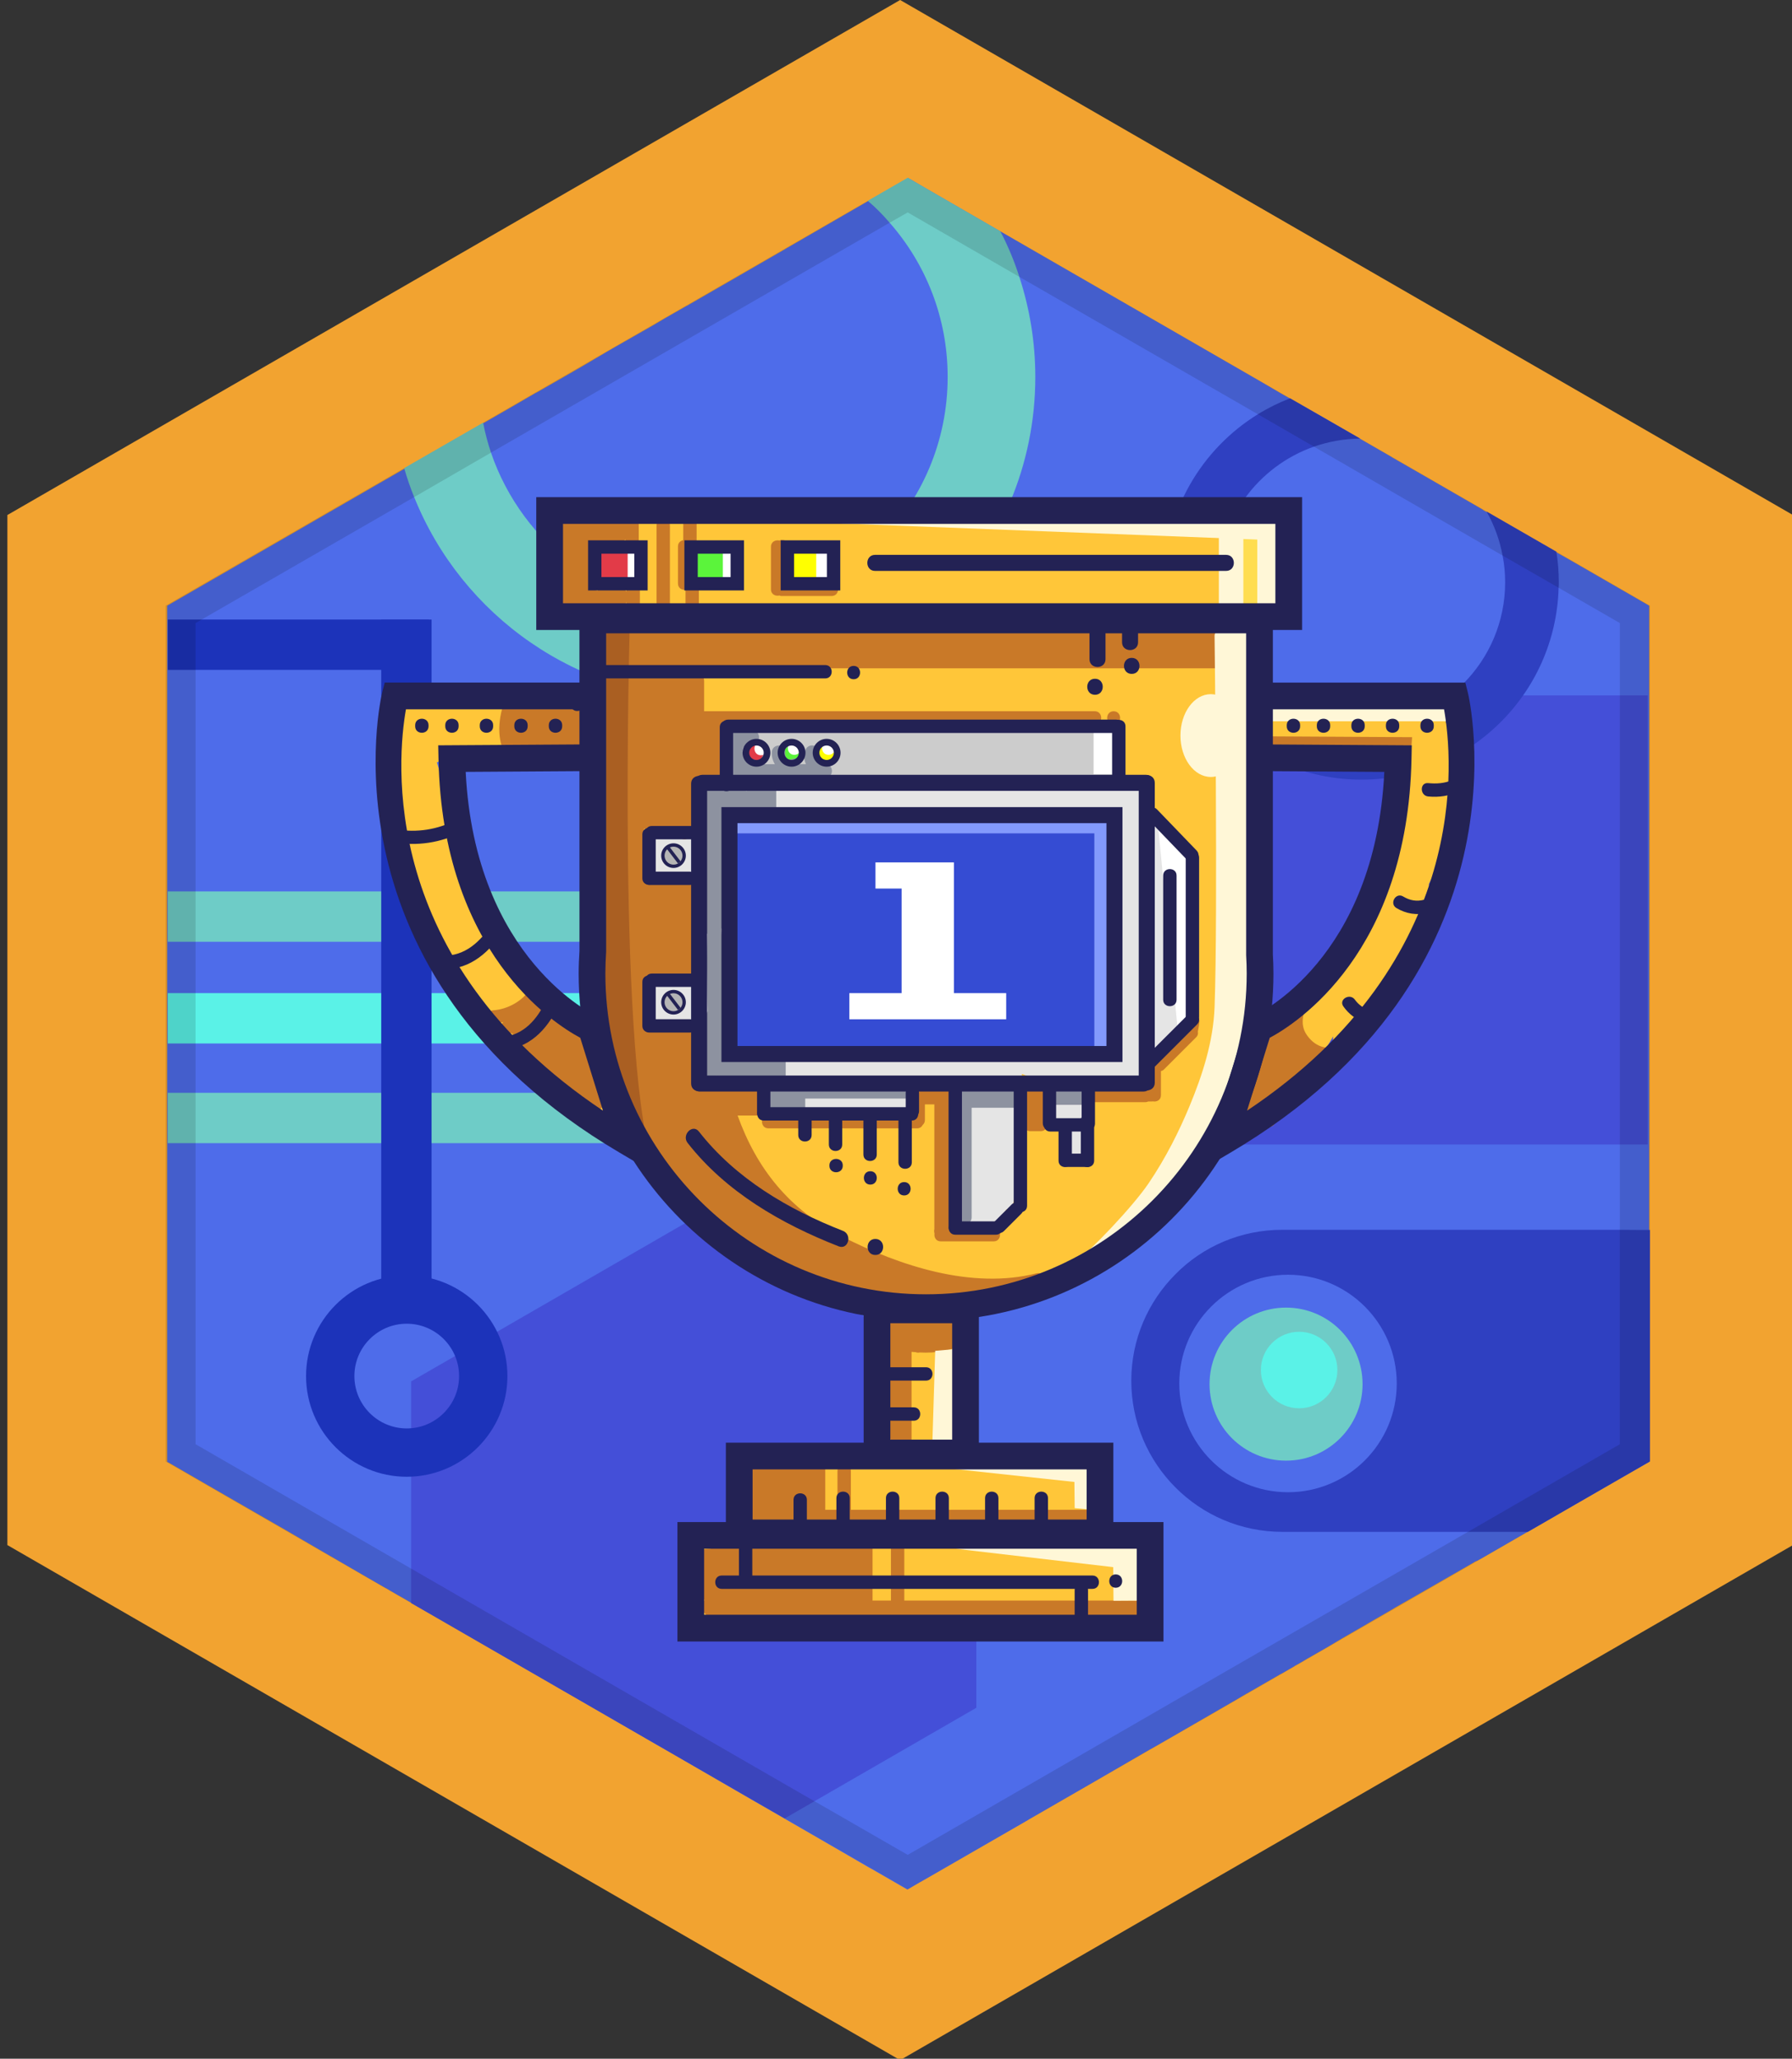 <svg xmlns="http://www.w3.org/2000/svg" xmlns:xlink="http://www.w3.org/1999/xlink" id="Layer_1" width="111.25" height="127.787" x="0" y="0" enable-background="new 0 0 111.25 127.787" version="1.1" viewBox="0 0 111.25 127.787" xml:space="preserve"><rect x="0" y="0" width="111.25" height="127.787" fill="#333333" stroke="none"/><g id="Layer_63"><g><g><polygon fill="#F2A330" points="111.308 95.904 55.882 127.873 .458 95.904 .458 31.968 55.882 0 111.308 31.968"/></g></g></g><path fill="#4E6CEA" d="M102.382,37.595v53.14l-0.01,0.01l-1.42,0.81l-4.15,2.391l-0.2,0.12l-1.93,1.109l-2.72,1.57l-0.24,0.13	l-0.13,0.05l-0.11,0.07l-3.029,1.74l-0.82,0.47l-1.05,0.6l-0.04,0.03l-1.23,0.71l-0.45,0.26l-0.01,0.011l-0.01,0.01h-0.01	l-1.54,0.89l-0.87,0.521l-1.26,0.72l-0.12,0.07l-0.08,0.05l-0.41,0.24l-0.03,0.01l-0.16,0.09v0.01l-0.779,0.45l-0.181,0.09	l-0.02,0.021l-0.04,0.02l-1.01,0.58l-0.29,0.17l-0.37,0.21l-0.24,0.141h-0.01l-0.71,0.42l-4.62,2.67l-0.63,0.359l-0.061,0.03	l-3.5,2.03l-4.04,2.33l-0.01,0.01l-0.43,0.25l-5.71,3.29l-0.561,0.32h-0.01l-0.32,0.189l-0.479,0.28l-1.42-0.82l-0.851-0.49	l-0.029-0.01l-1.74-1.01l-3.529-2.04l-0.041-0.03l-2.07-1.189l-5.359-3.11l-0.689-0.39l-5.09-2.95l-0.391-0.22l-0.49-0.28l-0.33-0.2	l-1.85-1.06l-0.57-0.33l-1.71-0.99l-2.51-1.46l-2.091-1.2l-0.819-0.47l-0.09-0.05l-0.5-0.29l-0.011-0.011l-0.209-0.119h-0.01	l-1.041-0.601c-0.01-0.01-0.01-0.01-0.02-0.01l-1.859-1.08l-1.021-0.59l-2.11-1.23l-0.29-0.17c0,0-0.01,0-0.021-0.01l-0.279-0.16	l-3.3-1.899l-3.5-2.021l-0.08-0.04l-0.03-0.02v-53.14l14.33-8.271l1.99-1.16l4.93-2.83l1.58-0.92l0.17-0.09l1.66-0.95l0.779-0.45	l0.381-0.22l0.439-0.26l1.101-0.65l0.521-0.3l2.279-1.3l0.689-0.41l1.4-0.801h0.01l0.051-0.029l5.72-3.3l0.19-0.11l0.27-0.16	l6.07-3.51l1.439-0.83l1.061,0.62l6.489,3.75l2.601,1.5l4.91,2.83l7.02,4.05l1.04,0.61l2.3,1.31l0.87,0.5l1.521,0.881l1.369,0.789	l0.801,0.461l0.09,0.06l1.81,1.04l3.78,2.18l0.04,0.03v0.01l0.26,0.14l0.66,0.391l1.46,0.84l1.94,1.12l0.779,0.44l0.44,0.25	l1.939,1.119L102.382,37.595z"/><rect width="37.332" height="3.125" x="10.417" y="55.331" fill="#6ECCC7"/><rect width="37.332" height="3.126" x="10.417" y="61.644" fill="#5AF2E7"/><rect width="37.332" height="3.125" x="10.417" y="67.832" fill="#6ECCC7"/><polygon fill="#444FD8" points="60.612 85.744 60.612 106.004 50.562 111.804 48.712 112.874 25.522 99.504 25.522 85.744 43.071 75.614"/><path fill="#2F40C1" d="M100.562,76.334H79.612c-2.59,0-4.94,1.04-6.63,2.75c-1.7,1.7-2.75,4.04-2.75,6.62	c0,5.17,4.199,9.38,9.38,9.38h15.239l2.391-1.38l5.189-2.99v-14.37C101.732,76.344,101.102,76.344,100.562,76.334z M79.962,92.624	c-3.729,0-6.75-3.03-6.75-6.75s3.021-6.75,6.75-6.75c3.73,0,6.75,3.03,6.75,6.75S83.692,92.624,79.962,92.624z"/><rect width="3.125" height="42.625" x="23.667" y="38.456" fill="#1C33BA"/><rect width="16.208" height="3.125" x="10.418" y="38.456" fill="#1C33BA"/><g><path fill="#1C33BA" d="M25.251,91.664c-3.447,0-6.25-2.804-6.25-6.25s2.803-6.25,6.25-6.25c3.445,0,6.25,2.804,6.25,6.25 S28.696,91.664,25.251,91.664z M25.251,82.164c-1.793,0-3.25,1.458-3.25,3.25s1.457,3.25,3.25,3.25c1.791,0,3.25-1.458,3.25-3.25 S27.042,82.164,25.251,82.164z"/></g><rect width="44.5" height="27.875" x="57.792" y="43.164" fill="#444FD8"/><path fill="#6ECCC7" d="M63.282,17.185c-0.311-0.98-0.71-1.931-1.181-2.83l-5.749-3.32l-2.48,1.43c0.49,0.41,0.939,0.87,1.359,1.36	c2.251,2.56,3.601,5.909,3.601,9.569c0,8.051-6.521,14.561-14.569,14.561c-6.391,0-11.82-4.12-13.781-9.859	c-0.199-0.601-0.369-1.221-0.489-1.861l-4.9,2.82c0.171,0.61,0.38,1.211,0.62,1.801c2.95,7.35,10.15,12.539,18.551,12.539	c11.059,0,20.01-8.959,20.01-20C64.272,21.224,63.922,19.144,63.282,17.185z"/><path fill="#2F40C1" d="M96.622,34.244l-4.34-2.5c0.479,0.84,0.819,1.76,1,2.739c0.109,0.541,0.16,1.091,0.16,1.66	c0,4.931-4,8.92-8.92,8.92c-4.921,0-8.921-3.989-8.921-8.92c0-3.89,2.49-7.199,5.971-8.42c0.899-0.31,1.859-0.49,2.87-0.5	l-4.351-2.5c-0.7,0.271-1.37,0.601-2,0.99c-3.5,2.16-5.819,6.03-5.819,10.43c0,6.761,5.479,12.25,12.25,12.25	c6.659,0,12.06-5.31,12.239-11.91c0.011-0.109,0.011-0.229,0.011-0.34C96.772,35.494,96.722,34.864,96.622,34.244z"/><circle cx="79.84" cy="85.914" r="4.75" fill="#6ECCC7"/><circle cx="80.652" cy="85.039" r="2.375" fill="#5AF2E7"/><g id="Layer_2_6_"><g id="Layer_16_5_"><path d="M96.622,34.244l-4.34-2.5l-7.84-4.521l-4.351-2.5l-17.99-10.369l-5.749-3.32 l-2.48,1.43l-23.88,13.77l-4.9,2.82l-14.81,8.541v53.119l15.24,8.79l23.189,13.37l1.891,1.09l5.52,3.181l0.23,0.13l0.689-0.4 l15.31-8.82l2.23-1.279l7.229-4.17l13.04-7.521l2.391-1.38l5.189-2.99V37.595L96.622,34.244z M100.562,89.645l-7.039,4.06 l-2.391,1.38l-9.32,5.37l-9.1,5.24l-1.8,1.04l-14.56,8.399l-4.69-2.7l-1.101-0.63L25.522,97.364l-13.381-7.72V38.674l13.57-7.819 l4.77-2.76l24.75-14.271l1.121-0.64l6.93,4l14.81,8.529l3.48,2.01l11.71,6.76l3.479,2l3.8,2.19V89.645z" enable-background="new" opacity=".13"/></g></g><g><g><path fill="#EDBE37" d="M54.292,79.911c-0.285-0.146-0.572-0.287-0.861-0.427c0.146,0.052,0.289,0.108,0.438,0.147 c0.38,0.101,0.732-0.414,0.403-0.693c-0.685-0.582-1.412-1.104-2.143-1.623c-0.568-1.02-1.645-1.527-2.659-2.025 c-0.048-0.023-0.093-0.053-0.142-0.076c-0.871-0.675-1.779-1.297-2.818-1.659c-0.498-0.303-1-0.597-1.527-0.853 c-0.342-0.306-0.685-0.612-1.027-0.918c-0.199-0.177-0.447-0.119-0.594,0.027c-0.178-0.168-0.449-0.097-0.589,0.084 c-0.702-0.555-1.431-1.048-2.216-1.359c-0.417-0.165-0.651,0.414-0.403,0.693c0.93,1.048,1.979,1.943,3.091,2.759 c0.316,0.299,0.635,0.595,0.957,0.882c0.16,0.23,0.326,0.455,0.5,0.671c0.016,0.072,0.047,0.142,0.119,0.199 c0.026,0.021,0.057,0.044,0.083,0.065c0.03,0.022,0.06,0.043,0.087,0.067c0.721,0.818,1.577,1.494,2.652,1.896 c0.004,0.001,0.006,0.005,0.009,0.006c0-0.001,0.001-0.001,0.001-0.001c0.034,0.012,0.063,0.03,0.098,0.043 c0.09,0.031,0.168,0.022,0.239-0.002c0.962,0.729,1.999,1.33,3.235,1.609c0.063,0.014,0.121,0.014,0.175,0.006 c0.834,0.455,1.64,0.986,2.573,1.238C54.42,80.789,54.72,80.128,54.292,79.911z"/></g><g><path fill="#FFC639" d="M90.116,45.272c-0.022-0.207-0.161-0.333-0.318-0.378c-0.02-0.035-0.035-0.077-0.056-0.111 c0.092-0.015,0.186-0.024,0.277-0.044c0.385-0.082,0.41-0.739,0-0.8c-0.02-0.003-0.038-0.005-0.059-0.008 c-0.029-0.017-0.059-0.035-0.097-0.044c-0.672-0.154-1.333-0.23-2.004-0.262c-0.156-0.023-0.309-0.052-0.478-0.055 c-1.005-0.309-2.321-0.309-3.663-0.209c-0.591-0.041-1.185-0.023-1.782,0.113c-0.003,0-0.003-0.002-0.007-0.002 c-1.265-0.285-2.438-0.319-3.637,0.196c-0.015,0.007-0.016,0.021-0.029,0.028l-0.072-5.217l1.814-0.209v-6.584H34.122v6.584 l2.229,0.209l0.468,0.258l0.052,24.836l1.746,5.135c-0.377-0.685-0.957-1.211-1.576-1.703c0.26-0.087,0.43-0.407,0.176-0.667 c-0.064-0.066-0.13-0.13-0.195-0.196c0.303-0.048,0.535-0.416,0.246-0.686c-0.273-0.256-0.543-0.517-0.818-0.771 c0.225-0.136,0.261-0.555,0.008-0.744c-0.656-0.497-1.297-0.854-2.068-1.131c-0.029-0.011-0.056-0.01-0.082-0.014 c-0.736-0.495-1.398-1.079-2.012-1.716c-0.459-0.893-1.14-1.681-1.717-2.504c-1.018-1.448-1.195-3.491-2.352-4.823 c-0.145-1.166-0.633-2.264-0.67-3.445c-0.004-0.079-0.004-0.161-0.006-0.242c0.103-0.091,0.166-0.225,0.129-0.395 c-0.176-0.791-0.305-1.575-0.558-2.344c0.808-0.442,1.675-0.659,2.57-0.752c0.474,0.025,0.948,0.045,1.424,0.043 c0.111,0,0.204-0.045,0.271-0.112c0.811,0.01,1.624,0.053,2.425,0.061c0.238,0.003,0.385-0.2,0.402-0.403 c0.338-0.006,0.678-0.016,1.016-0.033c0.34,0.008,0.679,0.01,1.019,0.022c0.288,0.01,0.412-0.206,0.393-0.42 c0.056-0.161,0.013-0.345-0.185-0.457c-0.097-0.056-0.197-0.099-0.296-0.146c0.052-0.023,0.097-0.059,0.136-0.099 c0.153-0.063,0.283-0.213,0.264-0.383c-0.031-0.28-0.146-0.49-0.313-0.652c0.003-0.046,0.003-0.091-0.014-0.132 c-0.1-0.249-0.225-0.387-0.504-0.408c-0.139-0.012-0.252,0.068-0.328,0.173c-0.106,0.026-0.189,0.083-0.246,0.157 c-0.6,0.086-1.172,0.051-1.725-0.088c-0.268-0.088-0.536-0.181-0.806-0.279c-0.292-0.106-0.479,0.115-0.494,0.357 c-0.614-0.049-1.229-0.107-1.846-0.165c-0.104-0.01-0.19,0.024-0.257,0.082c-1.434,0.048-2.867,0.024-4.298,0.111 c-0.157-0.305-0.694-0.347-0.769,0.054c-0.057,0.006-0.114,0.006-0.172,0.012c-0.535,0.057-0.531,0.77,0,0.83 c0.01,0.001,0.021,0.002,0.031,0.003c-0.478,2.021-0.369,4.101,0.055,6.125c0.002,0.003,0.001,0.007,0.003,0.011 c0.109,0.525,0.241,1.048,0.391,1.564c0.009,1.232,0.055,2.458,0.468,3.658c0.107,0.309,0.451,0.345,0.66,0.209 c0.153,0.493,0.313,0.98,0.48,1.45c0.085,0.235,0.324,0.32,0.522,0.272c0.384,1.373,1.325,2.623,2.333,3.801 c0.33,0.527,0.729,1.018,1.244,1.449c0.013,0.01,0.025,0.012,0.037,0.021c0.009,0.008,0.016,0.018,0.023,0.027 c-0.094,0.118-0.127,0.279-0.021,0.438c0.939,1.413,2.212,2.521,3.582,3.502c0.874,0.762,1.829,1.434,2.841,2.039 c0.178,0.106,0.345,0.067,0.46-0.037c0.072,0.046,0.139,0.099,0.214,0.141c0.301,0.174,0.597-0.064,0.608-0.353l0.844,2.483 l3.889,4.147l6.947,4.614l2.956,1.037l0.985,0.519l-0.207,7.622l-0.053,0.933l-7.829,0.312l-0.414,3.681l-2.956,0.933l0.363,5.755 l28.153,0.416l0.103-5.651l-3.421-0.468l0.208-4.977h-8.763l0.622-8.71l4.2-1.866l4.665-1.814l3.526-2.801l1.866-2.645 l1.658-2.437l0.607-1.195c0.245-0.089,0.489-0.181,0.725-0.285c0.018,0.266,0.382,0.465,0.641,0.336 c1.56-0.781,2.792-1.975,4.129-3.072c0.192-0.158,0.143-0.409-0.002-0.569c0.001,0,0.001-0.001,0.001-0.001 c0-0.002-0.001-0.002-0.004-0.003c0.023-0.027,0.048-0.052,0.068-0.081c0.042-0.057,0.063-0.111,0.071-0.165 c0.031-0.027,0.063-0.056,0.085-0.095c0.126-0.217,0.256-0.43,0.387-0.644c-0.005,0.075-0.02,0.148-0.019,0.228 c0.004,0.337,0.464,0.582,0.708,0.293c1.007-1.194,1.624-2.59,2.474-3.887c0.869-1.327,1.884-2.531,2.351-4.073 c0.051-0.166-0.017-0.313-0.127-0.409c0.191-0.464,0.381-0.928,0.542-1.405c0.024-0.071,0.021-0.137,0.008-0.198 c0.162-0.338,0.333-0.672,0.521-0.999c0.076-0.133,0.066-0.259,0.016-0.363c0.063-0.05,0.113-0.115,0.131-0.202 c0.339-1.764,0.569-3.537,0.662-5.33c0.044-0.061,0.077-0.134,0.077-0.225v-0.506c0.089-0.065,0.154-0.169,0.156-0.323 c0.004-0.36-0.035-0.687-0.095-0.993C90.16,45.716,90.142,45.494,90.116,45.272z M87.31,48.827 c-0.161,0.033-0.299,0.156-0.304,0.386c-0.022,1.039-0.133,2.071-0.156,3.11c0,0.01,0.005,0.016,0.006,0.025 c-0.265,0.568-0.516,1.142-0.739,1.725c-0.075,0.03-0.146,0.08-0.194,0.167c-0.511,0.902-0.833,1.868-1.161,2.837 c-0.483,1.001-1.001,1.984-1.449,3c-0.465,0.652-0.954,1.279-1.473,1.855c-0.062,0.069-0.092,0.154-0.104,0.24 c-0.061,0.051-0.122,0.101-0.184,0.151c-1.11,0.643-2.055,1.513-2.973,2.415c-0.21,0.154-0.425,0.302-0.642,0.448l0.565-4.413 l-0.202-14.492c0.362-0.048,0.756-0.09,1.162-0.124c1.752,0.935,4.33,0.826,6.046,0.447c0.099-0.022,0.169-0.071,0.218-0.133 c0.228,0.137,0.479,0.244,0.758,0.317c0.241,0.345,0.421,0.755,0.578,1.076c0.059,0.119,0.156,0.177,0.263,0.194 c-0.007,0.036-0.015,0.073-0.008,0.115c0.02,0.153,0.031,0.307,0.046,0.46C87.345,48.7,87.325,48.763,87.31,48.827z"/></g><g><g><rect width="24.195" height="3.283" x="45.079" y="44.979" fill="#CCC"/></g></g><g><g><path fill="#E5E5E5" d="M63.014,69.993c0.036-0.478,0.073-0.955,0.123-1.432c0.005-0.025,0.006-0.049,0.008-0.071 c0.013-0.118,0.022-0.235,0.038-0.354c0.047-0.353-0.393-0.494-0.647-0.343c-0.403-0.104-0.927-0.091-1.323-0.072 c-0.068,0.004-0.127,0.021-0.178,0.045c-0.062-0.049-0.137-0.095-0.235-0.144c-0.141-0.07-0.293-0.048-0.413,0.019 c-0.094-0.4-0.683-0.333-0.792,0.022c-0.438,1.407-0.15,3.113-0.145,4.569c0,0.07,0.018,0.131,0.043,0.183 c-0.056,0.966-0.097,1.933-0.095,2.901c0,0.046,0.013,0.081,0.021,0.118c-0.038,0.188,0.038,0.396,0.283,0.464 c0.021,0.003,0.043,0.014,0.064,0.018c0.009,0.062,0.028,0.121,0.034,0.186c0.072,0.433,0.639,0.354,0.781,0.02 c0.1-0.001,0.187-0.045,0.254-0.113c0.053-0.006,0.109-0.019,0.165-0.028c0.139,0.196,0.442,0.276,0.634,0.071 c0.064-0.068,0.119-0.145,0.177-0.219c0.076-0.012,0.15-0.039,0.213-0.093c0.289-0.253,0.315-0.313,0.441-0.668 c0.178,0.021,0.359-0.062,0.417-0.293c0.339-1.374,0.351-3.002,0.377-4.413C63.265,70.158,63.153,70.039,63.014,69.993z"/></g></g><g><g><polygon fill="#E5E5E5" points="63.234 69.563 63.442 66.659 65.152 67.308 65.309 69.252 66.034 70.159 66.345 72 67.044 72.077 67.979 67.229 70.881 67.358 71.374 66.037 74.147 63.29 74.096 53.231 71.452 50.509 71.063 48.721 43.739 48.721 43.558 66.711 47.214 67.308 47.421 68.552 47.939 69.07 56.589 69.208 56.857 67.67 56.779 67.358 59.164 67.358 59.449 69.174"/></g></g><g><g><polygon fill="#E5E5E5" points="43.454 63.652 40.37 63.601 40.551 60.904 43.04 60.981"/></g></g><g><g><polygon fill="#E5E5E5" points="43.454 54.631 40.37 54.579 40.551 51.883 43.04 51.96"/></g></g><g><g><path fill="#C97928" d="M59.455,82.712c-0.019,0.008-0.04,0.013-0.059,0.022c0.04-0.232,0.082-0.465,0.096-0.702 c0.021-0.336-0.362-0.479-0.613-0.362c-0.139-0.064-0.309-0.052-0.434,0.04c-0.023-0.026-0.055-0.039-0.083-0.059 c-0.064-0.105-0.17-0.189-0.32-0.207c-0.244-0.014-0.479-0.086-0.72-0.124c-0.256-0.041-0.451,0.121-0.503,0.317 c-0.073-0.028-0.151-0.041-0.23-0.027v-0.338c0-0.39-0.438-0.492-0.677-0.314c-0.181-0.116-0.427-0.108-0.546,0.14 c-0.192,0.405-0.253,0.898-0.267,1.407c-0.038-0.025-0.081-0.047-0.118-0.074c-0.418-0.322-1.01,0.259-0.588,0.586 c0.223,0.172,0.465,0.313,0.717,0.438c0.005,0.204,0.012,0.404,0.009,0.593c-0.022,0.068-0.03,0.143-0.003,0.231 c-0.031,0.803-0.049,1.604-0.041,2.405c-0.1,0.51-0.222,1.016-0.313,1.479c-0.06,0.209-0.108,0.42-0.108,0.645 c0,0.316,0.36,0.469,0.604,0.376c-0.008,0.304,0.271,0.481,0.513,0.43c0.05,0.482,0.819,0.471,0.819-0.046V83.91 c0.083,0.013,0.167,0.01,0.25,0.019c0.081,0.035,0.169,0.04,0.257,0.02c0.962,0.057,1.939-0.11,2.778-0.521 C60.355,83.192,59.934,82.477,59.455,82.712z"/></g></g><g><g><path fill="#C97928" d="M78.02,39.968h-0.454c0.191-0.236,0.091-0.691-0.307-0.691H37.727c-0.423,0-0.507,0.514-0.259,0.73 c-0.262,0.126-0.287,0.519-0.078,0.697c-0.316,0.164-0.271,0.723,0.133,0.773c-0.604,1.956-0.699,4.051-0.896,6.078 c-0.136,1.42-0.518,3.475,0.248,4.787c0.106,0.184,0.327,0.232,0.507,0.165c-0.002,0.015-0.01,0.025-0.01,0.041 c-0.025,0.295-0.027,0.591-0.016,0.886c-0.037,2.092-0.254,4.174-0.266,6.268c-0.012,1.631-0.301,3.596,0.261,5.158 c0.106,0.296,0.562,0.437,0.739,0.116c0.271,0.954,0.65,1.903,0.906,2.839c0.269,0.978,0.448,1.976,1.262,2.654 c0.012,0.009,0.025,0.015,0.038,0.023c0.032,0.059,0.063,0.117,0.097,0.178c0.238,0.548,0.539,1.086,0.891,1.609 c0.039,0.073,0.08,0.142,0.118,0.213c0.037,0.068,0.085,0.114,0.136,0.148c0.703,0.977,1.561,1.896,2.477,2.71 c0.44,0.543,0.979,1.042,1.558,1.344c0.528,0.847,1.272,1.583,2.08,2.117c0.21,0.14,0.526-0.002,0.597-0.238 c0.083,0.03,0.162,0.067,0.244,0.097c0.457,0.175,0.918,0.333,1.383,0.464c0.566,0.183,1.133,0.367,1.682,0.57 c0.649,0.497,1.24,0.823,2.053,0.964c0.153,0.026,0.282-0.024,0.377-0.109c0.49,0.173,0.994,0.31,1.547,0.331 c0.18,0.008,0.293-0.074,0.352-0.188c0.604,0.082,1.21,0.149,1.827,0.188c0.225,0.015,0.359-0.146,0.393-0.329 c0.381,0.077,0.756,0.188,1.155,0.263c0.143,0.027,0.3-0.031,0.409-0.132c0.107,0.015,0.215,0.029,0.324,0.043 c0.304,0.041,0.478-0.332,0.385-0.584c1.429,0.109,2.844,0.026,4.184-0.312c0.519-0.131,0.299-0.933-0.221-0.801 c-4.005,1.014-8.499-0.466-12.066-2.285c-3.313-1.69-5.31-4.243-6.487-7.512h1.193c0.484,0,0.525-0.677,0.129-0.804 c0.28-0.2,0.208-0.751-0.23-0.751h-1.594c-0.025-0.097-0.059-0.187-0.083-0.283c-0.132-0.519-0.933-0.298-0.801,0.22 c0.002,0.006,0.003,0.011,0.004,0.015c-0.039-0.013-0.081-0.021-0.122-0.021h-0.881c-0.008,0-0.014,0.003-0.021,0.003 c-0.037-0.071-0.076-0.143-0.115-0.214c-0.057-0.128-0.12-0.252-0.173-0.382c-0.028-0.071-0.071-0.129-0.122-0.172 c0.004-0.233,0.018-0.467,0.033-0.697c0.111-0.093,0.186-0.232,0.159-0.41c-0.025-0.291-0.053-0.58-0.078-0.869 c0.006-0.226,0.004-0.452-0.012-0.681c-0.015-0.234-0.176-0.404-0.414-0.415c-0.853-0.042-1.682-0.024-2.518-0.124 c-0.037-0.11-0.075-0.219-0.097-0.334c0.063-0.064,0.102-0.152,0.091-0.268c-0.029-0.313-0.07-0.628-0.106-0.944 c0.051-0.459,0.084-0.919,0.107-1.38c0.012,0.002,0.022,0.002,0.035,0.004c0,0.002-0.001,0.002-0.001,0.005 c0.013-0.001,0.023-0.001,0.036-0.003c0.411,0.046,0.805,0.035,1.197-0.039c0.357,0,0.717,0.013,1.074,0.062 c0.201,0.026,0.477-0.046,0.512-0.29c0.158-1.121,0.137-2.37-0.055-3.546c-0.005-0.285,0-0.57,0.033-0.852 c0.052-0.418,0.24-1.181-0.204-1.463c-0.404-0.257-0.958-0.102-1.394-0.015c-0.323,0.064-0.832,0.149-1.254,0.102 c-0.066-1.018-0.208-2.011-0.174-3.024c0.017-0.079,0.029-0.159,0.045-0.237c0.026,0.002,0.053,0.006,0.078,0.008 c0.047,0.002,0.086-0.01,0.124-0.02c0.003,0.002,0.004,0.004,0.009,0.004c0.359,0.125,0.73,0.123,1.104,0.104 c0.162,0.015,0.327,0.029,0.492,0.049c0.104,0.005,0.18-0.024,0.241-0.069c0.019,0.094,0.028,0.189,0.05,0.283 c0.08,0.375,0.709,0.407,0.792,0.023c0.02,0.002,0.036,0.007,0.058,0.006c0.167-0.014,0.276-0.033,0.416-0.127 c0.244-0.162,0.295-0.564,0-0.716c-0.124-0.063-0.249-0.099-0.373-0.134c0.068-0.732,0.112-1.471,0.126-2.215 c0.233,0.111,0.563,0.006,0.597-0.309c0.191,0.075,0.412,0.107,0.616,0.111c0.088,0.004,0.157-0.023,0.216-0.061 c0.18-0.029,0.338-0.154,0.338-0.389v-2.902c0-0.04-0.014-0.07-0.021-0.104h23.11c0.535,0,0.535-0.83,0-0.83H43.714v-1.884 c0-0.362-0.376-0.474-0.622-0.345l0.015-0.434h34.015c0.396,0,0.497-0.455,0.307-0.691h0.592 C78.555,40.796,78.555,39.968,78.02,39.968z"/></g></g><g><g><path fill="#C97928" d="M37.198,67.744c0.02-0.048,0.033-0.101,0.035-0.161c0.028-1.09-0.496-2.051-0.775-3.081 c-0.068-0.252-0.305-0.326-0.504-0.271c-0.008-0.01-0.014-0.021-0.022-0.033c0.218-0.483-0.497-0.905-0.716-0.417 c-0.006,0.012-0.006,0.025-0.012,0.038c-0.248-0.23-0.545-0.419-0.838-0.603c-0.063-0.038-0.124-0.055-0.184-0.06 c-0.076-0.079-0.164-0.114-0.254-0.11c0.002-0.008,0.004-0.013,0.006-0.018c0.074-0.241-0.08-0.428-0.273-0.492 c-0.063-0.117-0.182-0.199-0.318-0.217c0.004-0.043,0.006-0.083-0.004-0.123c0.102-0.121,0.195-0.249,0.277-0.384 c0.277-0.458-0.439-0.874-0.717-0.417c-0.452,0.747-1.404,1.256-2.268,1.314c-0.53,0.036-0.535,0.865,0,0.83 c0.203-0.014,0.406-0.051,0.61-0.099c-0.035,0.046-0.071,0.085-0.105,0.131c-0.259,0.348,0.231,0.764,0.567,0.567 c0.013-0.007,0.023-0.016,0.035-0.022c0.073,0.074,0.166,0.128,0.273,0.113c0.053-0.006,0.088-0.028,0.136-0.04 c-0.03,0.115-0.067,0.226-0.085,0.346c-0.041,0.257,0.148,0.495,0.371,0.524c-0.004,0.081-0.01,0.159-0.006,0.242 c0.012,0.285,0.246,0.435,0.48,0.396c0.001,0.109-0.008,0.216,0.004,0.329c0.028,0.276,0.301,0.48,0.548,0.394 c0.083,0.08,0.195,0.12,0.318,0.111c0.033,0.158,0.058,0.318,0.116,0.469c0.084,0.226,0.38,0.382,0.598,0.245 c0.656,0.657,1.315,1.435,2.262,1.528c0.031,0.021,0.061,0.046,0.097,0.065c0.28,0.156,0.614-0.041,0.624-0.357 C37.485,68.188,37.369,67.951,37.198,67.744z"/></g></g><g><g><path fill="#C97928" d="M36.18,44.551c0.408-0.168,0.188-0.858-0.301-0.767c-0.641,0.119-1.292,0.061-1.94,0.006 c-0.146-0.119-0.363-0.141-0.515-0.033c-0.021-0.001-0.04-0.002-0.06-0.004c-0.154-0.152-0.4-0.201-0.555-0.072 c-0.064-0.043-0.139-0.064-0.219-0.066c-0.117-0.158-0.344-0.222-0.517-0.152c-0.158-0.258-0.646-0.289-0.772,0.094 c-0.424,1.295-0.472,2.525,0.285,3.706c0.287,0.449,1.005,0.034,0.716-0.419c-0.04-0.063-0.07-0.127-0.105-0.189 c0.092,0.005,0.179-0.018,0.257-0.069c0.122,0.026,0.254-0.001,0.371-0.103c0.053-0.045,0.092-0.097,0.136-0.146 c0.171,0.109,0.423,0.033,0.557-0.119c0.073,0.086,0.158,0.131,0.249,0.149c0.011,0.035,0.012,0.071,0.023,0.106 c0.107,0.279,0.461,0.425,0.695,0.183c0.008-0.009,0.014-0.02,0.022-0.028c0.158,0.138,0.419,0.166,0.565-0.006 c0.038-0.045,0.06-0.098,0.094-0.145c0.023,0.003,0.045,0.003,0.068,0.003c0.109,0.294,0.591,0.366,0.731,0.058 C36.13,46.177,36.501,45.001,36.18,44.551z"/></g></g><g><g><path fill="#C97928" d="M38.893,36.649v0.072c-0.067-0.11-0.188-0.194-0.347-0.211c-0.054-0.006-0.1-0.016-0.15-0.022 c-0.273-0.137-0.561-0.208-0.886-0.186c-0.239,0.017-0.378,0.185-0.399,0.366c-0.165-0.052-0.33-0.094-0.498-0.126 c0.078-0.55,0.061-1.107,0.053-1.663c0.072-0.351,0.14-0.701,0.184-1.057c0.139-0.015,0.279-0.031,0.418-0.043 c0.124-0.012,0.234-0.074,0.311-0.161c0.415,0.184,0.752,0.229,1.144-0.034c0.042-0.029,0.072-0.072,0.103-0.113v0.551 c0,0.535,0.828,0.535,0.828,0v-1.453c0-0.432-0.535-0.508-0.744-0.242c-0.283-0.257-0.736-0.329-1.121-0.344 c-0.399-0.017-0.663,0.217-1.01,0.359c-0.541,0.225-1.347,0.015-1.887-0.104c-0.438-0.096-0.769,0.557-0.32,0.758l0.158,0.109 c0.012,0.011,0.023,0.014,0.035,0.023c-0.198,0.401-0.207,0.764,0.026,1.191c-0.042,0.428-0.073,0.856-0.079,1.291 c-0.009,0.675-0.126,1.377,0.264,1.973c0.039,0.059,0.092,0.098,0.148,0.129c0.07,0.197,0.277,0.329,0.492,0.269 c0.111-0.032,0.225-0.038,0.336-0.058c0.182,0.009,0.379-0.023,0.594-0.123c0.107-0.05,0.165-0.144,0.187-0.247 c0.241,0.028,0.482,0.06,0.722,0.089c0.121,0.043,0.242,0.086,0.362,0.131c0.155,0.059,0.278,0.017,0.366-0.068 c0.099,0.006,0.197,0.014,0.297,0.014c0.213,0.001,0.384-0.181,0.415-0.376v0.618c0,0.535,0.829,0.535,0.829,0v-1.313 C39.722,36.114,38.893,36.114,38.893,36.649z"/></g></g><g><g><path fill="#C97928" d="M40.759,32.604v5.012c0,0.535,0.83,0.535,0.83,0v-5.012C41.589,32.069,40.759,32.069,40.759,32.604z"/></g></g><g><g><path fill="#C97928" d="M42.917,36.222c0-0.002,0.002-0.003,0.002-0.005v-2.222c0.174-0.033,0.328-0.158,0.328-0.389v-1.209 c0-0.535-0.829-0.535-0.829,0v1.134c-0.175,0.032-0.329,0.157-0.329,0.387v2.299c0,0.292,0.244,0.418,0.469,0.393 c0,0-0.001,0.003-0.001,0.005v1.037c0,0.535,0.829,0.535,0.829,0v-1.037C43.386,36.323,43.142,36.196,42.917,36.222z"/></g></g><g><g><path fill="#C97928" d="M79.107,45.708c-0.136,0-0.269-0.021-0.396-0.055c-0.059,0.608,0.081,1.27,0.257,1.803 c0.166,0.506,0.968,0.289,0.8-0.221c-0.009-0.026-0.017-0.056-0.026-0.082c0.12,0.028,0.256-0.001,0.365-0.075 c0.043,0.02,0.088,0.032,0.134,0.038c0.047,0.01,0.093,0.012,0.139,0.01c-0.011,0.025-0.019,0.051-0.029,0.075 c-0.203,0.495,6.853,0.736,7.054,0.249c0.237-0.577,0.207-1.125,0.26-1.693L79.107,45.708z"/></g></g><g><g><path fill="#C97928" d="M82.816,65.007c-0.712,0.128-1.288-0.19-1.69-0.768c-0.495-0.711-0.156-1.49,0.093-2.214 c0.175-0.507-0.627-0.724-0.8-0.22c-0.101,0.292-0.188,0.573-0.251,0.848c-0.216,0.004-0.443,0.164-0.442,0.424 c-0.237-0.178-0.655-0.023-0.666,0.311c-0.106,0.043-0.196,0.122-0.23,0.25c-0.049,0.18-0.078,0.362-0.116,0.545 c-0.089,0.09-0.146,0.214-0.127,0.366c0.043,0.313-0.13,0.729-0.293,1.1c-0.123,0.196-0.206,0.406-0.26,0.625 c-0.259,0.703-0.546,1.385-0.856,2.069c-0.142,0.311,0.104,0.686,0.423,0.624c0.031,0.106,0.092,0.191,0.188,0.228 c0.222,0.143,0.547,0.105,0.598-0.222c0.002-0.016,0.002-0.029,0.003-0.044c0.012-0.03,0.02-0.061,0.03-0.089 c0.038,0.07,0.09,0.127,0.154,0.162c-0.051,0.104-0.1,0.212-0.151,0.309c-0.25,0.473,0.466,0.891,0.716,0.418 c0.399-0.751,0.756-1.623,1.027-2.531c0.056-0.032,0.111-0.069,0.148-0.13c0.035-0.057,0.058-0.12,0.087-0.179 c0.239,0.122,0.567,0.031,0.586-0.297c0.134-0.021,0.24-0.113,0.299-0.253c0.264,0.033,0.517-0.232,0.462-0.497 c0.001-0.041-0.01-0.083-0.021-0.123c0.408,0.139,0.857,0.17,1.313,0.088C83.563,65.713,83.34,64.913,82.816,65.007z"/></g></g><g><g><path fill="#C97928" d="M67.547,93.715H52.822v-2.419c0-0.534-0.83-0.534-0.83,0v2.419h-0.759v-2.661 c0-0.485-0.679-0.524-0.805-0.129c-0.121-0.211-0.475-0.24-0.631-0.061c-0.029,0.035-0.055,0.082-0.083,0.121 c-0.083,0.001-0.165,0.032-0.237,0.097c-0.097,0.002-0.182,0.03-0.261,0.083c-0.12-0.149-0.283-0.242-0.505-0.248 c-0.104-0.003-0.193,0.021-0.273,0.053c-0.027-0.075-0.066-0.147-0.143-0.205c-0.096-0.073-0.196-0.084-0.313-0.091 c-0.176-0.012-0.289,0.074-0.348,0.191c-0.186-0.131-0.403-0.084-0.535,0.065c-0.098,0.008-0.195,0.037-0.275,0.105 c-0.814,0.697-0.477,2.336-0.466,3.267c0.003,0.321,0.347,0.508,0.623,0.358c0.31-0.167,0.522-0.271,0.795-0.224 c0.357,0.379,0.792,0.493,1.318,0.403c0.325-0.056,0.38-0.512,0.169-0.711c0.02-0.008,0.037-0.02,0.055-0.028 c0.07,0.171,0.156,0.331,0.271,0.46c0.23,0.257,0.585,0.082,0.694-0.184c0-0.002,0-0.003,0.001-0.005 c0.048,0.071,0.118,0.123,0.211,0.148c0.152,0.182,0.459,0.19,0.624,0.023h0.871c0,0.534,0.83,0.534,0.83,0h14.725 C68.081,94.545,68.081,93.715,67.547,93.715z"/></g></g><g><g><path fill="#C97928" d="M70.898,99.349H56.14v-3.387c0-0.535-0.829-0.535-0.829,0v3.387h-1.142v-3.214 c0-0.399-0.461-0.5-0.695-0.303c-0.18-0.067-0.404-0.011-0.514,0.158c-0.031,0.009-0.064,0.016-0.094,0.03 c-0.114-0.396-0.74-0.374-0.793,0.067c-0.015-0.001-0.029-0.003-0.044-0.004c-0.18-0.147-1.13-0.23-1.741-0.269 c-0.154-0.023-0.314-0.031-0.508-0.026c-0.078,0.001-0.141,0.023-0.197,0.055c-0.026-0.007-0.049-0.019-0.079-0.02 c-0.285-0.016-0.549-0.123-0.823-0.193c-0.238-0.06-0.41,0.079-0.479,0.257c-0.307-0.004-0.604,0.007-0.896,0.034 c-0.045,0.001-0.092,0.002-0.137,0.003c-0.061-0.04-0.132-0.068-0.223-0.066c-0.355,0.008-0.708,0.039-1.059,0.074 c-0.18-0.002-0.36-0.008-0.54-0.015c-0.165-0.226-0.496-0.239-0.658-0.049c-0.055-0.004-0.108-0.004-0.163-0.011 c-0.221-0.014-0.342,0.112-0.381,0.27c-0.139,0.016-0.275,0.031-0.414,0.041c-0.422,0.033-0.584,0.688-0.148,0.801 c-0.015,0.667-0.057,1.332-0.059,2c0,0.164,0.098,0.287,0.225,0.354c-0.244,0.106-0.36,0.421-0.139,0.664 c0.127,0.139,0.254,0.276,0.382,0.414c0.114,0.127,0.289,0.14,0.44,0.087c0.047,0.021,0.102,0.034,0.164,0.035 c0.394-0.017,0.783,0.024,1.168,0.123c0.248,0.042,0.426-0.113,0.491-0.299c0.137,0.029,0.271,0.067,0.407,0.092 c0.127,0.025,0.24-0.01,0.33-0.072c0.217,0.007,0.434,0.008,0.65,0.004c1.055,0.118,2.102,0.218,3.182,0.068 c0.045-0.007,0.084-0.023,0.119-0.044c0.764,0.034,1.522-0.022,2.292-0.045c0.04-0.001,0.07-0.015,0.104-0.024v0.37 c0,0.505,0.731,0.526,0.813,0.076h1.156v0.132c0,0.534,0.829,0.534,0.829,0v-0.132h14.197c0.349,0,0.466-0.349,0.359-0.595h0.202 C71.435,100.179,71.435,99.349,70.898,99.349z"/></g></g><g><g><path fill="#C97928" d="M61.722,76.018h-1.895c-0.065-0.062-0.15-0.104-0.267-0.104h-0.292c0.021-0.05,0.034-0.107,0.034-0.173 v-7.052c0-0.141-0.06-0.241-0.143-0.308c0.161-0.243,0.056-0.66-0.325-0.66h-0.11c-0.16-0.161-0.448-0.161-0.607,0h-0.908 c-0.246-0.126-0.62-0.015-0.62,0.346v1.141h-8.883c-0.534,0-0.534,0.83,0,0.83h9.229c0.176,0,0.289-0.094,0.349-0.215 c0.079-0.067,0.135-0.167,0.135-0.304v-0.968h0.587v7.707c0,0.009,0.005,0.013,0.005,0.021c-0.032,0.092-0.023,0.19,0.004,0.284 c-0.036,0.229,0.088,0.49,0.389,0.49h3.284c0.281,0,0.41-0.229,0.396-0.446C62.187,76.364,62.068,76.018,61.722,76.018z"/></g></g><g><g><path fill="#C97928" d="M64.851,69.467v-1.134c0.153-0.201,0.103-0.543-0.153-0.647c-0.131-0.099-0.32-0.107-0.467-0.032h-0.417 c-0.395,0-0.495,0.445-0.312,0.683v1.287c0,0.078,0.021,0.143,0.052,0.197c0.012,0.199,0.141,0.391,0.397,0.391h0.656 C65.041,70.211,65.117,69.675,64.851,69.467z"/></g></g><g><g><path fill="#C97928" d="M74.367,64.021c0.039-0.2,0.079-0.397,0.092-0.602c0.035-0.535-0.796-0.531-0.83,0 c-0.007,0.131-0.037,0.254-0.063,0.382c-0.008,0.038-0.002,0.07,0,0.105l-1.89,1.889c-0.007,0.008-0.008,0.016-0.015,0.023 c-0.208-0.001-0.418,0.131-0.418,0.4v1.322h-0.232c-0.072,0-0.134,0.017-0.187,0.042h-2.83c-0.534,0-0.534,0.83,0,0.83h3.11 c0.071,0,0.129-0.017,0.18-0.043h0.244c0.015,0,0.023-0.007,0.037-0.007c0.233,0.049,0.508-0.072,0.508-0.383v-1.494 c0.065-0.017,0.13-0.044,0.189-0.104l1.996-1.996c0.112-0.112,0.133-0.242,0.105-0.36C74.366,64.024,74.367,64.023,74.367,64.021 z"/></g></g><g><g><rect width="23.885" height="14.534" x="45.286" y="50.596" fill="#354CD3"/></g></g><g><g><rect width="2.281" height="1.659" x="37.259" y="34.203" fill="#E23B48"/></g></g><g><g><rect width="2.281" height="1.66" x="43.144" y="34.255" fill="#5BF43B"/></g></g><g><g><rect width="2.281" height="1.66" x="49.21" y="34.255" fill="#FF0"/></g></g><g><g><rect width="3.249" height="5.444" x="76.913" y="32.259" fill="#FFDD50"/></g></g><g><g><rect width="2.454" height="5.443" x="78.053" y="32.294" fill="#FFF7D7"/></g></g><g><g><rect width="1.521" height="5.443" x="75.668" y="32.294" fill="#FFF7D7"/></g></g><g><g><polygon fill="#FFF7D7" points="79.263 33.538 52.242 32.492 53.321 32.241 79.263 32.241"/></g></g><g><g><rect width="11.854" height="1.071" x="78.711" y="43.7" fill="#FFF7D7"/></g></g><g><g><path fill="#FFF7D7" d="M78.758,60.229V39.569c0-0.41,0.323-0.503,0.109-0.285v-0.803c0-0.536-3.286-0.536-3.286,0v0.668 c-0.104,0.066-0.179,0.17-0.179,0.316c0,0,0.214,17.299,0,23.053c-0.08,2.115-0.733,4.17-1.566,6.171 c-0.621,1.489-1.438,3.154-2.539,4.774c-0.975,1.434-3.569,4.168-4.652,4.974c-0.447,0.332,3.811-1.215,4.171-1.642 c0.912-1.084,2.195-2.221,3.061-3.346c0.904-1.176,2.272-1.677,2.403-3.524c0.048-0.655,0.353-0.619,0.584-1.219 c0.21,0.135,0.068-0.824,0.207-1.087c1.2-2.291,1.756-4.694,1.736-7.209C78.805,60.341,78.787,60.28,78.758,60.229z"/></g></g><g><g><rect width=".782" height="1.737" x="38.966" y="34.112" fill="#FFF"/></g></g><g><g><rect width=".781" height="1.737" x="44.876" y="34.112" fill="#FFF"/></g></g><g><g><rect width=".781" height="1.737" x="50.671" y="34.112" fill="#FFF"/></g></g><g><g><polygon fill="#FFF7D7" points="56.106 90.845 66.7 91.986 66.717 93.61 67.788 93.714 67.857 90.604"/></g></g><g><g><polygon fill="#FFF7D7" points="59.347 96.134 69.111 97.274 69.128 99.361 71.029 99.349 71.099 95.892"/></g></g><g><g><rect width="23.953" height="1.115" x="45.148" y="50.612" fill="#839AFC"/></g></g><g><g><rect width="1.115" height="14.518" x="67.939" y="50.876" fill="#839AFC"/></g></g><g><g><g><path fill="#FFF" d="M52.728,61.645h3.245v-6.492h-1.622v-1.623h4.869v8.115h3.246v1.623h-9.738V61.645z"/></g></g></g><g><g><path fill="#FF0" d="M51.251,46.322c-0.23-0.008-0.418,0.162-0.434,0.402c-0.05,0.788,0.958,0.728,0.984-0.026 C51.813,46.364,51.496,46.24,51.251,46.322z"/></g></g><g><g><path fill="#5BF43B" d="M49.62,46.308c-0.225-0.338-0.693-0.176-0.772,0.116c-0.073,0.029-0.145,0.069-0.216,0.137 c-0.232,0.218-0.109,0.61,0.184,0.692C49.412,47.424,50.011,46.894,49.62,46.308z"/></g></g><g><g><path fill="#E23B48" d="M47.39,46.438c-0.054-0.088-0.117-0.141-0.2-0.2c-0.141-0.104-0.352-0.061-0.478,0.047 c-0.318,0.057-0.425,0.541-0.135,0.75c0.025,0.046,0.047,0.092,0.084,0.139c0.245,0.313,0.627,0.066,0.676-0.25 c0.018-0.023,0.038-0.039,0.053-0.067C47.462,46.729,47.47,46.563,47.39,46.438z"/></g></g><g><g><path fill="#FFF" d="M47.239,46.05c-0.535,0-0.535,0.83,0,0.83S47.774,46.05,47.239,46.05z"/></g></g><g><g><path fill="#FFF" d="M49.313,46.024c-0.535,0-0.535,0.829,0,0.829S49.849,46.024,49.313,46.024z"/></g></g><g><g><path fill="#FFF" d="M51.439,46.024c-0.535,0-0.535,0.829,0,0.829C51.974,46.854,51.974,46.024,51.439,46.024z"/></g></g><g><g><circle cx="41.813" cy="62.21" r=".661" fill="#B5B5B5"/></g><g><path fill="#232254" d="M41.813,62.974c-0.421,0-0.765-0.342-0.765-0.764c0-0.423,0.344-0.766,0.765-0.766 c0.423,0,0.765,0.343,0.765,0.766C42.577,62.632,42.235,62.974,41.813,62.974z M41.813,61.651c-0.307,0-0.557,0.251-0.557,0.559 c0,0.307,0.25,0.557,0.557,0.557c0.308,0,0.558-0.25,0.558-0.557C42.37,61.902,42.12,61.651,41.813,61.651z"/></g></g><g><g><rect width="1.174" height=".209" x="41.215" y="62.096" fill="#232254" transform="matrix(0.607 0.794 -0.794 0.607 65.832 -8.785)"/></g></g><g><g><circle cx="41.813" cy="53.11" r=".661" fill="#B5B5B5"/></g><g><path fill="#232254" d="M41.813,53.875c-0.421,0-0.765-0.343-0.765-0.765s0.344-0.765,0.765-0.765 c0.423,0,0.765,0.343,0.765,0.765S42.235,53.875,41.813,53.875z M41.813,52.553c-0.307,0-0.557,0.25-0.557,0.558 c0,0.307,0.25,0.558,0.557,0.558c0.308,0,0.558-0.251,0.558-0.558C42.37,52.803,42.12,52.553,41.813,52.553z"/></g></g><g><g><rect width="1.174" height=".208" x="41.215" y="52.997" fill="#232254" transform="matrix(0.607 0.794 -0.794 0.607 58.603 -12.358)"/></g></g><g><g><polyline fill="#FFF7D7" points="58.059 83.847 59.839 83.691 59.742 89.731 57.868 90.017"/></g></g><g><g><path fill="#C97928" d="M51.628,36.165h-2.66v-2.247c0-0.343-0.34-0.463-0.585-0.366c-0.235-0.055-0.521,0.07-0.521,0.384v2.645 c0,0.317,0.289,0.44,0.527,0.382c0.037,0.012,0.065,0.032,0.111,0.032h3.127C52.164,36.994,52.164,36.165,51.628,36.165z"/></g></g><g><g><rect width="1.245" height="2.593" x="67.892" y="45.463" fill="#FFF"/></g></g><g><g><polygon fill="#FFF" points="74.218 63.678 73.09 63.678 71.867 50.958 74.218 52.894"/></g></g><g><g><g><path fill="#232253" d="M73.042,62.054c0-2.569,0-5.139,0-7.708c0-0.535-0.83-0.535-0.83,0c0,2.569,0,5.139,0,7.708 C72.212,62.589,73.042,62.589,73.042,62.054L73.042,62.054z"/></g></g></g><g><g><path fill="#8D92A0" d="M63.104,67.489h-3.551v0.336c-0.035,0.058-0.061,0.124-0.061,0.208v7.534c0,0.535,0.829,0.535,0.829,0 v-6.809h2.782V67.489z"/></g></g><g><g><path fill="#8D92A0" d="M47.731,66.919v1.055c-0.189,0.188-0.248,0.459-0.148,0.724c0.14,0.368,0.62,0.343,0.778,0.098 c0.004,0.014,0.011,0.026,0.017,0.04c0.123,0.35,0.506,0.364,0.709,0.119c0.031-0.005,0.062-0.02,0.09-0.032 c0.097,0.433,0.813,0.405,0.813-0.094v-0.64h6.4v-1.27H47.731z"/></g></g><g><g><rect width="2.438" height="1.27" x="65.178" y="67.308" fill="#8D92A0"/></g></g><g><g><ellipse cx="75.172" cy="45.657" fill="#FFF7D7" rx="1.888" ry="2.57"/></g></g><g><g><g><path fill="#8D92A0" d="M48.777,66.72c0-0.333,0-0.668,0-1.002c0-0.534-0.829-0.534-0.829,0c0,0.334,0,0.669,0,1.002 C47.948,67.255,48.777,67.255,48.777,66.72L48.777,66.72z"/></g></g></g><g><g><g><path fill="#8D92A0" d="M48.19,50.06c0-0.449,0-0.898,0-1.348c0-0.535-0.83-0.535-0.83,0c0,0.449,0,0.898,0,1.348 C47.36,50.595,48.19,50.595,48.19,50.06L48.19,50.06z"/></g></g></g><g><g><g><path fill="#8D92A0" d="M47.188,48.056c0-0.093,0-0.186,0-0.277c0-0.535-0.829-0.535-0.829,0c0,0.092,0,0.185,0,0.277 C46.359,48.59,47.188,48.59,47.188,48.056L47.188,48.056z"/></g></g></g><g><g><g><path fill="#8D92A0" d="M46.753,65.966c0.148,0.51,0.527,0.647,1.023,0.684c-0.098-0.235-0.195-0.472-0.293-0.707 c-0.046,0.058-0.32,0.086-0.398,0.086c0,0.276,0,0.554,0,0.829c0.373-0.025,0.742-0.021,1.111-0.083 c0.472-0.08,0.348-0.818-0.109-0.814c-0.705,0.003-1.406,0.04-2.109,0.103c-0.523,0.047-0.542,0.83,0,0.83 c0.646,0,1.291-0.005,1.938-0.035c0.533-0.024,0.536-0.814,0-0.829c-1.016-0.028-2.027-0.003-3.043,0 c-0.538,0.002-0.529,0.797,0,0.829c0.381,0.024,0.76,0.007,1.141,0c0.389-0.006,0.599-0.589,0.209-0.772 c-0.492-0.232-0.938-0.54-1.416-0.795c-0.107,0.253-0.213,0.505-0.32,0.759c0.479,0.154,0.947,0.337,1.418,0.519 c0.072-0.267,0.146-0.534,0.22-0.801c-0.358-0.05-0.712-0.123-1.071-0.173c-0.516-0.07-0.744,0.632-0.221,0.801 c0.411,0.132,0.824,0.244,1.244,0.346c0.037-0.272,0.074-0.544,0.111-0.815c-0.521-0.018-0.986-0.142-1.48-0.297 c-0.213-0.066-0.455,0.076-0.511,0.29c-0.05,0.197-0.04,0.367,0,0.566c0.253-0.106,0.507-0.214,0.759-0.319 c-0.085-0.171-0.163-0.346-0.234-0.523c-0.172-0.406-0.815-0.394-0.815,0.11c-0.04,0.168-0.009,0.196,0.091,0.084 c0.23,0.061,0.463,0.122,0.693,0.183c-0.057-0.23,0.025-0.45-0.162-0.642c-0.234-0.241-0.586-0.099-0.692,0.183 c-0.007,0.016-0.013,0.031-0.019,0.048c-0.19,0.5,0.611,0.715,0.801,0.22c0.005-0.016,0.012-0.032,0.018-0.047 c-0.231,0.061-0.463,0.121-0.693,0.183c-0.205-0.212-0.098,0.094-0.052,0.275c0.069,0.283,0.494,0.429,0.693,0.184 c0.164-0.203,0.151-0.419,0.151-0.67c-0.271,0.036-0.543,0.073-0.814,0.11c0.104,0.245,0.195,0.486,0.318,0.721 c0.232,0.434,0.852,0.124,0.76-0.319c0-0.042,0-0.083,0-0.125c-0.171,0.096-0.341,0.193-0.512,0.289 c0.564,0.177,1.106,0.308,1.701,0.326c0.467,0.015,0.565-0.706,0.109-0.815c-0.42-0.099-0.834-0.213-1.244-0.345 c-0.074,0.267-0.147,0.534-0.221,0.801c0.358,0.049,0.713,0.122,1.072,0.173c0.525,0.072,0.727-0.604,0.22-0.801 c-0.47-0.181-0.938-0.363-1.417-0.519c-0.447-0.146-0.732,0.538-0.319,0.758c0.479,0.257,0.925,0.563,1.418,0.795 c0.069-0.257,0.138-0.515,0.208-0.772c-0.381,0.006-0.76,0.023-1.141,0c0,0.276,0,0.554,0,0.829 c1.016-0.002,2.027-0.027,3.043,0c0-0.275,0-0.553,0-0.829c-0.646,0.029-1.291,0.034-1.938,0.034c0,0.276,0,0.554,0,0.83 c0.703-0.063,1.404-0.101,2.109-0.104c-0.037-0.271-0.074-0.542-0.11-0.814c-0.294,0.05-0.595,0.034-0.892,0.055 c-0.528,0.035-0.541,0.829,0,0.829c0.299,0,0.789-0.085,0.984-0.328c0.228-0.288,0.09-0.681-0.293-0.708 c-0.074-0.026-0.148-0.051-0.223-0.075C47.405,65.232,46.605,65.45,46.753,65.966L46.753,65.966z"/></g></g></g><g><g><g><path fill="#8D92A0" d="M45.356,66.34c0.445-0.025,0.898-0.019,1.341,0.055c0.524,0.086,0.747-0.713,0.222-0.801 c-0.518-0.085-1.04-0.114-1.563-0.084C44.825,65.541,44.821,66.371,45.356,66.34L45.356,66.34z"/></g></g></g><g><g><g><path fill="#8D92A0" d="M43.885,65.78c0.004,0.189-0.053,0.363-0.165,0.523c0.252,0.105,0.506,0.213,0.758,0.319 c0.01-0.029,0.02-0.058,0.029-0.086c-0.271-0.037-0.543-0.074-0.813-0.11c0.001,0.039,0.002,0.08,0.003,0.121 c0.013,0.356,0.447,0.556,0.709,0.293c0.729-0.73,0.322-2.943,0.295-3.854c-0.018-0.534-0.827-0.537-0.83,0 c-0.004,0.778,0.059,1.541,0.139,2.316c0.045,0.446,0.682,0.588,0.814,0.109c0.713-2.59,0.1-5.33-0.055-7.957 c-0.031-0.534-0.797-0.534-0.829,0c-0.114,1.891-0.044,3.777,0,5.669c0.013,0.534,0.841,0.536,0.829,0 c-0.044-1.892-0.113-3.778,0-5.669c-0.276,0-0.553,0-0.829,0c0.147,2.54,0.774,5.234,0.083,7.736 c0.271,0.037,0.544,0.074,0.814,0.111c-0.078-0.775-0.141-1.538-0.137-2.316c-0.276,0-0.553,0-0.83,0 c0.019,0.578,0.355,2.859-0.052,3.267c0.235,0.099,0.472,0.195,0.708,0.294c-0.001-0.041-0.002-0.082-0.004-0.121 c-0.018-0.479-0.662-0.551-0.814-0.11c-0.011,0.028-0.02,0.057-0.03,0.086c-0.153,0.441,0.564,0.749,0.759,0.319 c0.123-0.274,0.209-0.432,0.249-0.721C44.756,65.479,43.956,65.252,43.885,65.78L43.885,65.78z"/></g></g></g><g><g><path fill="#AA5F22" d="M39.101,38.653c0,0-0.829,28.204,1.58,33.942c1.598,3.802-3.861-7.12-3.861-7.12l-0.484-27.582 L39.101,38.653z"/></g></g><g><g><path fill="#8D92A0" d="M43.623,63.755c-0.004,0.58-0.046,1.159-0.026,1.737c0.018,0.533,0.848,0.536,0.83,0 c-0.02-0.578,0.021-1.157,0.026-1.737C44.457,63.22,43.628,63.222,43.623,63.755z"/></g></g><g><g><path fill="#8D92A0" d="M47.181,49.033c-0.062-0.003-0.123,0.005-0.183,0.026c-0.147-0.087-0.351-0.085-0.485,0.014 c-0.061-0.005-0.12,0.005-0.18,0.023c-0.068-0.027-0.145-0.034-0.222-0.021c-0.107-0.154-0.312-0.211-0.487-0.155 c-0.171-0.128-0.449-0.127-0.59,0.04c-0.132-0.328-0.641-0.407-0.771,0.021c-0.003,0.019-0.017,0.031-0.021,0.048 c-0.11-0.034-0.233-0.032-0.331,0.024c-0.072,0.043-0.145,0.086-0.217,0.13c-0.146,0.086-0.262,0.298-0.191,0.468 c0.039,0.094,0.07,0.162,0.105,0.227c-0.001,0.001-0.001,0.002-0.001,0.002c-0.112,0.406,0.052,0.951,0.089,1.354 c0.006,0.069,0.032,0.128,0.066,0.182c-0.001,0.173-0.002,0.345-0.004,0.519c-0.013,0.04-0.027,0.08-0.027,0.13 c-0.019,0.919-0.024,1.833,0.021,2.742c-0.031,0.055-0.055,0.118-0.057,0.196c-0.01,0.35,0,0.698,0.017,1.047 c-0.255-0.016-0.535,0.191-0.45,0.515c0.053,0.206,0.123,0.379,0.279,0.528c0.072,0.072,0.153,0.099,0.234,0.107 c0.009,0.166,0.018,0.332,0.023,0.498c0.018,0.507,0.743,0.529,0.816,0.068c0.008-0.007,0.017-0.012,0.023-0.018 c0.137-0.065,0.248-0.193,0.268-0.362c0.086-0.8,0.053-1.581,0.033-2.384c-0.002-0.112-0.041-0.193-0.093-0.258 c0.058-1.387,0.204-2.753,0.424-4.126c0.004-0.021-0.003-0.036-0.001-0.056c0.106,0.032,0.222,0.017,0.325-0.064 c0.165,0.105,0.401,0.072,0.542-0.075c0.047,0.007,0.095,0.005,0.143-0.005c0.146,0.104,0.349,0.1,0.494-0.01 c0.082,0.041,0.166,0.056,0.254,0.043c0.178,0.133,0.436,0.129,0.587-0.113c0.197-0.318,0.25-0.592,0.317-0.964 C48.019,48.901,47.375,48.68,47.181,49.033z"/></g></g><g><g><path fill="#8D92A0" d="M51.51,47.532c-0.032-0.256-0.313-0.503-0.625-0.354c-0.125,0.061-0.13-0.295-0.082-0.414 c0.202-0.494-0.601-0.708-0.8-0.219c-0.126,0.307-0.095,0.626,0.033,0.887h-0.398c-0.031-0.229-0.213-0.424-0.484-0.313 c-0.314,0.127-0.43-0.169-0.41-0.446c0.041-0.534-0.789-0.531-0.828,0c-0.021,0.269,0.053,0.535,0.188,0.76h-0.986 c-0.055-0.264-0.367-0.373-0.601-0.263c-0.019,0.009-0.037,0.017-0.055,0.026c-0.003,0-0.003,0.002-0.005,0.003 c-0.097-0.2-0.234-0.411-0.369-0.534c0.016-0.09,0.029-0.18,0.051-0.268c0.125-0.018,0.248-0.078,0.318-0.189 c0.008-0.012,0.009-0.023,0.016-0.033c0.02-0.015,0.033-0.033,0.051-0.048c0.057,0.031,0.119,0.053,0.199,0.053 c0.533,0,0.533-0.829,0-0.829c-0.063,0-0.119,0.014-0.167,0.033c-0.09-0.078-0.204-0.105-0.319-0.09 c-0.166-0.128-0.422-0.121-0.559,0.041c-0.153,0.047-0.277,0.172-0.277,0.379c-0.001,0.232-0.047,0.461-0.094,0.689 c-0.03,0.142-0.057,0.283-0.076,0.426c-0.002,0.028-0.009,0.057-0.012,0.084c-0.002,0.008,0.002,0.013,0.002,0.02 c-0.041,0.342-0.061,0.687-0.054,1.036c0.009,0.401,0.478,0.501,0.706,0.298c0.076,0.018,0.158,0.006,0.235-0.02 c0.026,0.005,0.048,0.016,0.079,0.016h5.063C51.672,48.263,51.755,47.749,51.51,47.532z"/></g></g><g><g><path fill="#C97928" d="M69.136,44.149c-0.535,0-0.535,0.83,0,0.83C69.67,44.979,69.67,44.149,69.136,44.149z"/></g></g><g><g><g><path fill="#232254" d="M68.632,40.917c0-0.726,0-1.451,0-2.178c0-0.641-0.995-0.641-0.995,0c0,0.727,0,1.452,0,2.178 C67.637,41.56,68.632,41.56,68.632,40.917L68.632,40.917z"/></g></g></g><g><g><g><path fill="#232254" d="M70.653,39.87c0-0.293,0-0.586,0-0.878c0-0.642-0.994-0.642-0.994,0c0,0.256,0,0.512,0,0.768 c0,0.642,0.994,0.642,0.994,0c0-0.109,0-0.219,0-0.328c0-0.642-0.994-0.642-0.994,0c0,0.109,0,0.219,0,0.328 c0,0.642,0.994,0.642,0.994,0c0-0.256,0-0.512,0-0.768c0-0.642-0.994-0.642-0.994,0c0,0.292,0,0.585,0,0.878 C69.659,40.511,70.653,40.511,70.653,39.87L70.653,39.87z"/></g></g></g><g><g><g><path fill="#232254" d="M67.979,43.126c0.641,0,0.641-0.995,0-0.995C67.337,42.131,67.337,43.126,67.979,43.126L67.979,43.126z"/></g></g></g><g><g><g><path fill="#232254" d="M70.259,41.83c0.643,0,0.643-0.995,0-0.995C69.617,40.835,69.617,41.83,70.259,41.83L70.259,41.83z"/></g></g></g><g><g><g><path fill="#232254" d="M43.61,49.089c9.177,0,18.354,0,27.53,0c0.642,0,0.642-0.996,0-0.996c-9.177,0-18.354,0-27.53,0 C42.969,48.093,42.969,49.089,43.61,49.089L43.61,49.089z"/></g></g></g><g><g><g><path fill="#232254" d="M70.695,48.591c0,6.204,0,12.408,0,18.613c0,0.642,0.995,0.642,0.995,0c0-6.205,0-12.409,0-18.613 C71.69,47.948,70.695,47.948,70.695,48.591L70.695,48.591z"/></g></g></g><g><g><g><path fill="#232254" d="M70.985,66.759c-9.177,0-18.354,0-27.531,0c-0.641,0-0.641,0.994,0,0.994c9.178,0,18.354,0,27.531,0 C71.626,67.753,71.626,66.759,70.985,66.759L70.985,66.759z"/></g></g></g><g><g><g><path fill="#232254" d="M43.899,67.256c0-6.204,0-12.409,0-18.613c0-0.642-0.994-0.642-0.994,0c0,6.204,0,12.409,0,18.613 C42.905,67.897,43.899,67.897,43.899,67.256L43.899,67.256z"/></g></g></g><g><g><g><path fill="#232254" d="M54.325,35.437c7.264,0,14.528,0,21.793,0c0.642,0,0.642-0.996,0-0.996c-7.265,0-14.529,0-21.793,0 C53.685,34.44,53.685,35.437,54.325,35.437L54.325,35.437z"/></g></g></g><g><g><g><path fill="#232254" d="M64.738,67.541c0,0.726,0,1.451,0,2.177c0,0.535,0.829,0.535,0.829,0c0-0.726,0-1.451,0-2.177 C65.567,67.007,64.738,67.007,64.738,67.541L64.738,67.541z"/></g></g></g><g><g><g><path fill="#232254" d="M65.204,70.236c0.727,0,1.452,0,2.178,0c0.535,0,0.535-0.829,0-0.829c-0.726,0-1.451,0-2.178,0 C64.67,69.407,64.67,70.236,65.204,70.236L65.204,70.236z"/></g></g></g><g><g><g><path fill="#232254" d="M67.979,69.744c0-0.726,0-1.452,0-2.178c0-0.534-0.83-0.534-0.83,0c0,0.726,0,1.452,0,2.178 C67.148,70.279,67.979,70.279,67.979,69.744L67.979,69.744z"/></g></g></g><g><g><g><path fill="#232254" d="M46.998,67.55c0,0.507,0,1.013,0,1.521c0,0.534,0.829,0.534,0.829,0c0-0.508,0-1.014,0-1.521 C47.827,67.015,46.998,67.015,46.998,67.55L46.998,67.55z"/></g></g></g><g><g><g><path fill="#232254" d="M47.413,69.554c3.064,0,6.129,0,9.193,0c0.535,0,0.535-0.83,0-0.83c-3.064,0-6.129,0-9.193,0 C46.878,68.724,46.878,69.554,47.413,69.554L47.413,69.554z"/></g></g></g><g><g><g><path fill="#232254" d="M57.056,68.967c0-0.38,0-0.762,0-1.141c0-0.535-0.828-0.535-0.828,0c0,0.379,0,0.761,0,1.141 C56.228,69.501,57.056,69.501,57.056,68.967L57.056,68.967z"/></g></g></g><g><g><g><path fill="#232254" d="M49.557,69.346c0,0.369,0,0.738,0,1.107c0,0.535,0.83,0.535,0.83,0c0-0.369,0-0.738,0-1.107 C50.387,68.812,49.557,68.812,49.557,69.346L49.557,69.346z"/></g></g></g><g><g><g><path fill="#232254" d="M51.457,69.554c0,0.496,0,0.991,0,1.487c0,0.534,0.829,0.534,0.829,0c0-0.496,0-0.991,0-1.487 C52.286,69.02,51.457,69.02,51.457,69.554L51.457,69.554z"/></g></g></g><g><g><g><path fill="#232254" d="M53.601,69.416c0,0.748,0,1.497,0,2.247c0,0.534,0.83,0.534,0.83,0c0-0.75,0-1.499,0-2.247 C54.431,68.881,53.601,68.881,53.601,69.416L53.601,69.416z"/></g></g></g><g><g><g><path fill="#232254" d="M55.777,69.52c0,0.876,0,1.751,0,2.627c0,0.534,0.83,0.534,0.83,0c0-0.876,0-1.751,0-2.627 C56.607,68.985,55.777,68.985,55.777,69.52L55.777,69.52z"/></g></g></g><g><g><g><path fill="#232254" d="M44.683,45.134c0,1.193,0,2.385,0,3.578c0,0.535,0.83,0.535,0.83,0c0-1.193,0-2.385,0-3.578 C45.513,44.6,44.683,44.6,44.683,45.134L44.683,45.134z"/></g></g></g><g><g><g><path fill="#232254" d="M45.201,45.497c8.031,0,16.061,0,24.091,0c0.535,0,0.535-0.83,0-0.83c-8.03,0-16.06,0-24.091,0 C44.667,44.667,44.667,45.497,45.201,45.497L45.201,45.497z"/></g></g></g><g><g><g><path fill="#232254" d="M69.042,45.083c0,1.025,0,2.051,0,3.076c0,0.535,0.83,0.535,0.83,0c0-1.025,0-2.051,0-3.076 C69.872,44.548,69.042,44.548,69.042,45.083L69.042,45.083z"/></g></g></g><g><g><path fill="#232254" d="M46.963,47.589c-0.477,0-0.864-0.388-0.864-0.864s0.388-0.864,0.864-0.864s0.864,0.388,0.864,0.864 S47.439,47.589,46.963,47.589z M46.963,46.274c-0.247,0-0.45,0.202-0.45,0.45s0.203,0.449,0.45,0.449 c0.248,0,0.45-0.201,0.45-0.449S47.211,46.274,46.963,46.274z"/></g></g><g><g><path fill="#232254" d="M49.142,47.589c-0.477,0-0.865-0.388-0.865-0.864s0.389-0.864,0.865-0.864s0.863,0.388,0.863,0.864 S49.618,47.589,49.142,47.589z M49.142,46.274c-0.248,0-0.449,0.202-0.449,0.45s0.201,0.449,0.449,0.449 c0.246,0,0.449-0.201,0.449-0.449S49.388,46.274,49.142,46.274z"/></g></g><g><g><path fill="#232254" d="M51.318,47.589c-0.476,0-0.864-0.388-0.864-0.864s0.389-0.864,0.864-0.864 c0.477,0,0.864,0.388,0.864,0.864S51.795,47.589,51.318,47.589z M51.318,46.274c-0.248,0-0.449,0.202-0.449,0.45 s0.201,0.449,0.449,0.449s0.45-0.201,0.45-0.449S51.566,46.274,51.318,46.274z"/></g></g><g><g><g><path fill="#232254" d="M52.321,72.362c0-0.009,0-0.018,0-0.025c0-0.535-0.83-0.535-0.83,0c0,0.008,0,0.017,0,0.025 C51.491,72.896,52.321,72.896,52.321,72.362L52.321,72.362z"/></g></g></g><g><g><g><path fill="#232254" d="M54.031,73.529c0.535,0,0.535-0.83,0-0.83C53.497,72.699,53.497,73.529,54.031,73.529L54.031,73.529z"/></g></g></g><g><g><g><path fill="#232254" d="M56.131,74.203c0.535,0,0.535-0.83,0-0.83C55.597,73.373,55.597,74.203,56.131,74.203L56.131,74.203z"/></g></g></g><g><g><g><path fill="#232254" d="M35.833,44.132c0.535,0,0.535-0.829,0-0.829S35.298,44.132,35.833,44.132L35.833,44.132z"/></g></g></g><g><g><g><path fill="#232254" d="M71.245,50.829c0.818,0.85,1.636,1.699,2.454,2.549c0.372,0.385,0.957-0.202,0.586-0.588 c-0.817-0.85-1.635-1.698-2.453-2.547C71.46,49.856,70.874,50.443,71.245,50.829L71.245,50.829z"/></g></g></g><g><g><g><path fill="#232254" d="M73.612,53.231c0,3.295,0,6.591,0,9.887c0,0.534,0.83,0.534,0.83,0c0-3.296,0-6.592,0-9.887 C74.442,52.696,73.612,52.696,73.612,53.231L73.612,53.231z"/></g></g></g><g><g><g><path fill="#232254" d="M71.555,66.349c0.922-0.922,1.844-1.844,2.766-2.766c0.378-0.379-0.208-0.965-0.586-0.586 c-0.923,0.922-1.845,1.843-2.767,2.764C70.59,66.14,71.177,66.727,71.555,66.349L71.555,66.349z"/></g></g></g><g><g><g><path fill="#232254" d="M58.888,67.445c0,2.915,0,5.831,0,8.746c0,0.534,0.83,0.534,0.83,0c0-2.915,0-5.831,0-8.746 C59.718,66.911,58.888,66.911,58.888,67.445L58.888,67.445z"/></g></g></g><g><g><g><path fill="#232254" d="M59.303,76.64c0.841,0,1.682,0,2.523,0c0.534,0,0.534-0.83,0-0.83c-0.842,0-1.683,0-2.523,0 C58.769,75.81,58.769,76.64,59.303,76.64L59.303,76.64z"/></g></g></g><g><g><g><path fill="#232254" d="M62.326,76.414c0.357-0.356,0.715-0.714,1.071-1.07c0.38-0.378-0.208-0.965-0.586-0.587 c-0.357,0.356-0.715,0.715-1.072,1.071C61.361,76.206,61.946,76.792,62.326,76.414L62.326,76.414z"/></g></g></g><g><g><g><path fill="#232254" d="M63.762,74.843c0-2.362,0-4.724,0-7.086c0-0.534-0.83-0.534-0.83,0c0,2.362,0,4.724,0,7.086 C62.932,75.378,63.762,75.378,63.762,74.843L63.762,74.843z"/></g></g></g><g><g><g><path fill="#232254" d="M40.466,52.099c0.922,0,1.843,0,2.765,0c0.534,0,0.534-0.83,0-0.83c-0.922,0-1.843,0-2.765,0 C39.931,51.269,39.931,52.099,40.466,52.099L40.466,52.099z"/></g></g></g><g><g><g><path fill="#232254" d="M39.878,51.788c0,0.91,0,1.82,0,2.73c0,0.535,0.83,0.535,0.83,0c0-0.91,0-1.82,0-2.73 C40.708,51.253,39.878,51.253,39.878,51.788L39.878,51.788z"/></g></g></g><g><g><g><path fill="#232254" d="M40.327,54.934c0.829,0,1.659,0,2.488,0c0.535,0,0.535-0.83,0-0.83c-0.829,0-1.659,0-2.488,0 C39.792,54.104,39.792,54.934,40.327,54.934L40.327,54.934z"/></g></g></g><g><g><g><path fill="#232254" d="M40.466,61.259c0.922,0,1.843,0,2.765,0c0.534,0,0.534-0.83,0-0.83c-0.922,0-1.843,0-2.765,0 C39.931,60.429,39.931,61.259,40.466,61.259L40.466,61.259z"/></g></g></g><g><g><g><path fill="#232254" d="M39.878,60.948c0,0.91,0,1.82,0,2.729c0,0.534,0.83,0.534,0.83,0c0-0.909,0-1.819,0-2.729 C40.708,60.413,39.878,60.413,39.878,60.948L39.878,60.948z"/></g></g></g><g><g><g><path fill="#232254" d="M40.327,64.093c0.829,0,1.659,0,2.488,0c0.535,0,0.535-0.829,0-0.829c-0.829,0-1.659,0-2.488,0 C39.792,63.264,39.792,64.093,40.327,64.093L40.327,64.093z"/></g></g></g><g><g><g><path fill="#232254" d="M37.389,42.11c4.614,0,9.229,0,13.843,0c0.535,0,0.535-0.83,0-0.83c-4.613,0-9.229,0-13.843,0 C36.854,41.28,36.854,42.11,37.389,42.11L37.389,42.11z"/></g></g></g><g><g><g><path fill="#232254" d="M52.995,42.161c0.533,0,0.533-0.828,0-0.828C52.46,41.333,52.46,42.161,52.995,42.161L52.995,42.161z"/></g></g></g><g><g><g><path fill="#232254" d="M83.398,62.47c0.359,0.506,0.818,0.824,1.389,1.057c0.495,0.201,0.709-0.602,0.221-0.801 c-0.353-0.145-0.671-0.361-0.894-0.674C83.807,61.62,83.088,62.034,83.398,62.47L83.398,62.47z"/></g></g></g><g><g><g><path fill="#232254" d="M86.692,56.362c0.6,0.359,1.268,0.47,1.944,0.285c0.516-0.141,0.297-0.941-0.221-0.801 c-0.468,0.128-0.892,0.048-1.305-0.2C86.651,55.37,86.234,56.088,86.692,56.362L86.692,56.362z"/></g></g></g><g><g><g><path fill="#232254" d="M88.664,49.438c0.668,0.065,1.29-0.032,1.904-0.299c0.489-0.212,0.066-0.927-0.419-0.716 c-0.475,0.206-0.977,0.234-1.485,0.186C88.132,48.556,88.138,49.387,88.664,49.438L88.664,49.438z"/></g></g></g><g><g><g><path fill="#232254" d="M88.181,45.013c0,0.023,0,0.047,0,0.07c0,0.535,0.83,0.535,0.83,0c0-0.023,0-0.047,0-0.07 C89.011,44.478,88.181,44.478,88.181,45.013L88.181,45.013z"/></g></g></g><g><g><g><path fill="#232254" d="M86.038,45.013c0,0.023,0,0.047,0,0.07c0,0.535,0.829,0.535,0.829,0c0-0.023,0-0.047,0-0.07 C86.867,44.478,86.038,44.478,86.038,45.013L86.038,45.013z"/></g></g></g><g><g><g><path fill="#232254" d="M83.895,45.013c0,0.023,0,0.047,0,0.07c0,0.535,0.829,0.535,0.829,0c0-0.023,0-0.047,0-0.07 C84.724,44.478,83.895,44.478,83.895,45.013L83.895,45.013z"/></g></g></g><g><g><g><path fill="#232254" d="M81.75,45.013c0,0.023,0,0.047,0,0.07c0,0.535,0.83,0.535,0.83,0c0-0.023,0-0.047,0-0.07 C82.58,44.478,81.75,44.478,81.75,45.013L81.75,45.013z"/></g></g></g><g><g><g><path fill="#232254" d="M79.884,45.013c0,0.023,0,0.047,0,0.07c0,0.535,0.83,0.535,0.83,0c0-0.023,0-0.047,0-0.07 C80.714,44.478,79.884,44.478,79.884,45.013L79.884,45.013z"/></g></g></g><g><g><g><path fill="#232254" d="M34.071,45.013c0,0.023,0,0.047,0,0.07c0,0.535,0.83,0.535,0.83,0c0-0.023,0-0.047,0-0.07 C34.901,44.478,34.071,44.478,34.071,45.013L34.071,45.013z"/></g></g></g><g><g><g><path fill="#232254" d="M31.929,45.013c0,0.023,0,0.047,0,0.07c0,0.535,0.83,0.535,0.83,0c0-0.023,0-0.047,0-0.07 C32.759,44.478,31.929,44.478,31.929,45.013L31.929,45.013z"/></g></g></g><g><g><g><path fill="#232254" d="M29.785,45.013c0,0.023,0,0.047,0,0.07c0,0.535,0.83,0.535,0.83,0c0-0.023,0-0.047,0-0.07 C30.615,44.478,29.785,44.478,29.785,45.013L29.785,45.013z"/></g></g></g><g><g><g><path fill="#232254" d="M27.642,45.013c0,0.023,0,0.047,0,0.07c0,0.535,0.829,0.535,0.829,0c0-0.023,0-0.047,0-0.07 C28.471,44.478,27.642,44.478,27.642,45.013L27.642,45.013z"/></g></g></g><g><g><g><path fill="#232254" d="M25.774,45.013c0,0.023,0,0.047,0,0.07c0,0.535,0.83,0.535,0.83,0c0-0.023,0-0.047,0-0.07 C26.604,44.478,25.774,44.478,25.774,45.013L25.774,45.013z"/></g></g></g><g><g><g><path fill="#232254" d="M54.862,85.696c0.875,0,1.75,0,2.626,0c0.535,0,0.535-0.83,0-0.83c-0.876,0-1.751,0-2.626,0 C54.327,84.866,54.327,85.696,54.862,85.696L54.862,85.696z"/></g></g></g><g><g><g><path fill="#232254" d="M55.241,88.185c0.496,0,0.991,0,1.487,0c0.534,0,0.534-0.83,0-0.83c-0.496,0-0.991,0-1.487,0 C54.707,87.354,54.707,88.185,55.241,88.185L55.241,88.185z"/></g></g></g><g><g><g><path fill="#232254" d="M49.263,93.092c0,0.415,0,0.83,0,1.244c0,0.535,0.829,0.535,0.829,0c0-0.414,0-0.829,0-1.244 C50.092,92.558,49.263,92.558,49.263,93.092L49.263,93.092z"/></g></g></g><g><g><g><path fill="#232254" d="M51.925,92.988c0,0.575,0,1.152,0,1.728c0,0.534,0.828,0.534,0.828,0c0-0.575,0-1.152,0-1.728 C52.753,92.453,51.925,92.453,51.925,92.988L51.925,92.988z"/></g></g></g><g><g><g><path fill="#232254" d="M55.001,92.988c0,0.575,0,1.152,0,1.728c0,0.534,0.829,0.534,0.829,0c0-0.575,0-1.152,0-1.728 C55.83,92.453,55.001,92.453,55.001,92.988L55.001,92.988z"/></g></g></g><g><g><g><path fill="#232254" d="M58.077,92.988c0,0.575,0,1.152,0,1.728c0,0.534,0.829,0.534,0.829,0c0-0.575,0-1.152,0-1.728 C58.906,92.453,58.077,92.453,58.077,92.988L58.077,92.988z"/></g></g></g><g><g><g><path fill="#232254" d="M61.154,92.988c0,0.575,0,1.152,0,1.728c0,0.534,0.829,0.534,0.829,0c0-0.575,0-1.152,0-1.728 C61.983,92.453,61.154,92.453,61.154,92.988L61.154,92.988z"/></g></g></g><g><g><g><path fill="#232254" d="M64.23,92.988c0,0.575,0,1.152,0,1.728c0,0.534,0.83,0.534,0.83,0c0-0.575,0-1.152,0-1.728 C65.061,92.453,64.23,92.453,64.23,92.988L64.23,92.988z"/></g></g></g><g><g><g><path fill="#232254" d="M45.874,95.858c0,0.749,0,1.497,0,2.246c0,0.535,0.83,0.535,0.83,0c0-0.749,0-1.497,0-2.246 C46.704,95.323,45.874,95.323,45.874,95.858L45.874,95.858z"/></g></g></g><g><g><g><path fill="#232254" d="M44.804,98.623c7.672,0,15.346,0,23.019,0c0.534,0,0.534-0.829,0-0.829c-7.673,0-15.347,0-23.019,0 C44.269,97.794,44.269,98.623,44.804,98.623L44.804,98.623z"/></g></g></g><g><g><g><path fill="#232254" d="M67.546,100.316c0-0.541,0-1.083,0-1.624c0-0.535-0.83-0.535-0.83,0c0,0.541,0,1.083,0,1.624 C66.716,100.852,67.546,100.852,67.546,100.316L67.546,100.316z"/></g></g></g><g><g><g><path fill="#232254" d="M69.265,98.553c0.536,0,0.536-0.828,0-0.828C68.73,97.725,68.73,98.553,69.265,98.553L69.265,98.553z"/></g></g></g><g><g><g><path fill="#232254" d="M24.368,52.283c1.533,0.249,2.979,0.046,4.364-0.665c0.476-0.243,0.057-0.959-0.419-0.716 c-1.17,0.601-2.426,0.792-3.725,0.581C24.065,51.397,23.841,52.196,24.368,52.283L24.368,52.283z"/></g></g></g><g><g><g><path fill="#232254" d="M27.227,60.152c1.771,0.122,2.96-0.846,3.937-2.228c0.309-0.438-0.41-0.852-0.717-0.418 c-0.813,1.148-1.75,1.918-3.22,1.816C26.693,59.285,26.696,60.116,27.227,60.152L27.227,60.152z"/></g></g></g><g><g><g><path fill="#232254" d="M31.085,65.214c1.768-0.148,2.823-1.228,3.578-2.76c0.235-0.477-0.48-0.897-0.717-0.417 c-0.61,1.239-1.398,2.225-2.861,2.348C30.556,64.429,30.552,65.258,31.085,65.214L31.085,65.214z"/></g></g></g><g><g><path fill="#232254" d="M40.206,36.649h-3.697v-3.111h3.697V36.649z M37.338,35.819h2.039v-1.451h-2.039V35.819z"/></g></g><g><g><path fill="#232254" d="M46.187,36.649h-3.699v-3.111h3.699V36.649z M43.317,35.819h2.039v-1.451h-2.039V35.819z"/></g></g><g><g><path fill="#232254" d="M52.165,36.649h-3.699v-3.111h3.699V36.649z M49.296,35.819h2.039v-1.451h-2.039V35.819z"/></g></g><g><g><g><path fill="#232254" d="M42.688,70.942c2.379,3.046,5.828,5.031,9.379,6.42c0.599,0.233,0.855-0.729,0.266-0.961 c-3.397-1.326-6.67-3.255-8.94-6.162C42.998,69.732,42.298,70.443,42.688,70.942L42.688,70.942z"/></g></g></g><g><g><g><path fill="#232254" d="M54.343,77.898c0.643,0,0.643-0.995,0-0.995C53.702,76.903,53.702,77.898,54.343,77.898L54.343,77.898z"/></g></g></g><g><g><path fill="#232254" d="M69.685,65.921H44.788V50.099h24.896V65.921z M45.784,64.927H68.69V51.094H45.784V64.927z"/></g></g><g><g><g><path fill="#232254" d="M67.098,69.555c0,0.829,0,1.658,0,2.488c0,0.534,0.829,0.534,0.829,0c0-0.83,0-1.659,0-2.488 C67.927,69.02,67.098,69.02,67.098,69.555L67.098,69.555z"/></g></g></g><g><g><g><path fill="#232254" d="M67.478,71.607c-0.38,0-0.761,0-1.141,0c-0.534,0-0.534,0.828,0,0.828c0.38,0,0.761,0,1.141,0 C68.012,72.436,68.012,71.607,67.478,71.607L67.478,71.607z"/></g></g></g><g><g><g><path fill="#232254" d="M65.715,69.866c0,0.725,0,1.451,0,2.177c0,0.534,0.829,0.534,0.829,0c0-0.726,0-1.452,0-2.177 C66.544,69.33,65.715,69.33,65.715,69.866L65.715,69.866z"/></g></g></g><g><path fill="#232254" d="M57.489,81.997c-11.892,0-21.566-9.675-21.566-21.568c0-0.477,0.02-0.946,0.051-1.416l-0.002-21.361h43.05 v21.597c0.021,0.36,0.036,0.769,0.036,1.181C79.058,72.322,69.382,81.997,57.489,81.997z M37.63,39.31v19.758 c-0.029,0.486-0.048,0.922-0.048,1.361c0,10.979,8.931,19.91,19.907,19.91s19.908-8.932,19.908-19.91 c0-0.381-0.012-0.758-0.034-1.135L77.362,39.31H37.63z"/></g><g><path fill="#232254" d="M80.836,39.103H33.292v-8.243h47.544V39.103z M34.952,37.444h44.225v-4.926H34.952V37.444z"/></g><g><path fill="#232254" d="M60.771,91.018h-7.155V80.477h7.155V91.018z M55.275,89.359h3.837v-7.225h-3.837V89.359z"/></g><g><path fill="#232254" d="M69.118,95.978H45.063V89.55h24.056V95.978z M46.722,94.319H67.46v-3.111H46.722V94.319z"/></g><g><path fill="#232254" d="M72.229,101.889H42.056v-7.414h30.174V101.889z M43.714,100.229H70.57v-4.096H43.714V100.229z"/></g><g><path fill="#232254" d="M74.532,72.64l2.928-9.411l0.343-0.153c0.314-0.141,7.573-3.557,8.138-15.164l-7.391-0.047l0.011-1.658 l9.084,0.057l-0.017,0.841c-0.239,12.017-7.13,16.421-8.801,17.313l-1.408,4.522c14.023-9.354,12.76-21.938,12.23-24.911H78.296 v-1.66H90.97l0.158,0.627c0.045,0.173,4.151,17.409-14.744,28.552L74.532,72.64z"/></g><g><path fill="#232254" d="M40.319,72.64l-1.852-1.093C19.572,60.404,23.679,43.168,23.724,42.995l0.158-0.627h12.674v1.66H25.202 c-0.529,2.974-1.793,15.558,12.23,24.911l-1.408-4.522c-1.671-0.893-8.561-5.297-8.801-17.313l-0.017-0.841l9.085-0.057 l0.01,1.658l-7.39,0.047c0.575,11.668,8.06,15.131,8.137,15.164l0.343,0.153L40.319,72.64z"/></g></g></svg>